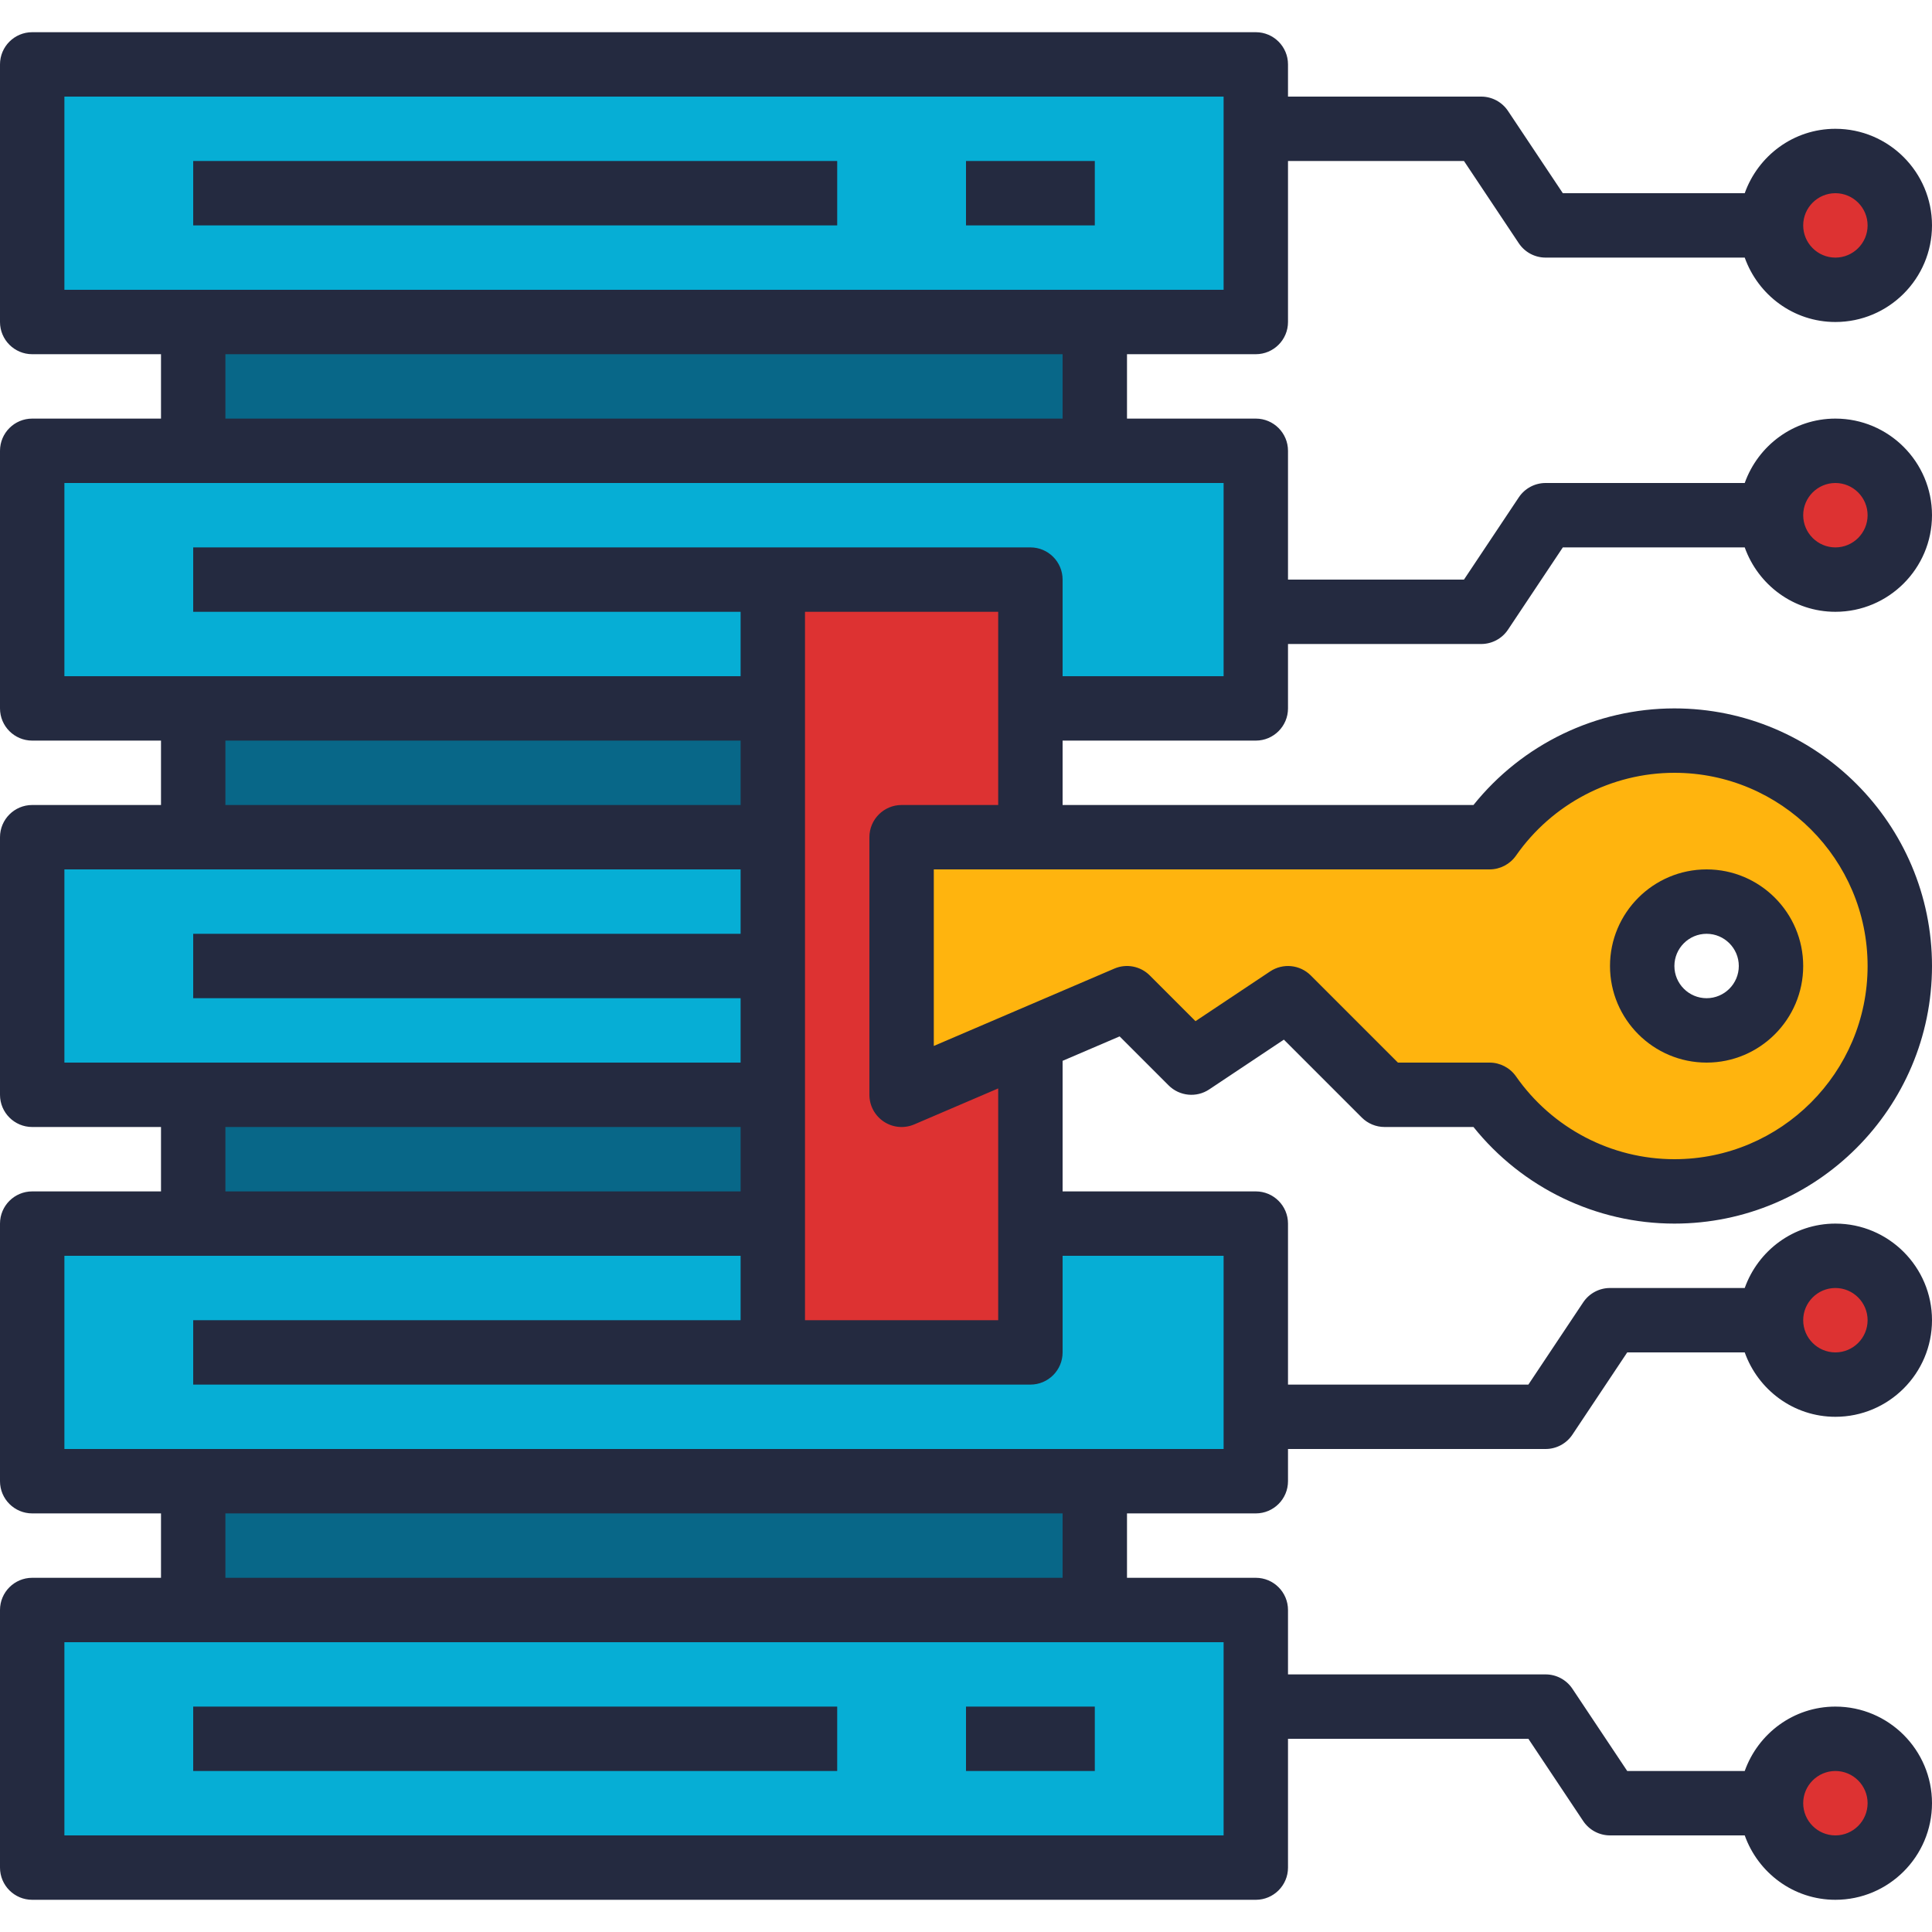 <?xml version="1.0" encoding="iso-8859-1"?>
<!-- Generator: Adobe Illustrator 19.0.0, SVG Export Plug-In . SVG Version: 6.00 Build 0)  -->
<svg version="1.1" id="Capa_1" xmlns="http://www.w3.org/2000/svg" xmlns:xlink="http://www.w3.org/1999/xlink" x="0px" y="0px"
	 viewBox="0 0 480 480" style="enable-background:new 0 0 480 480;" xml:space="preserve">
<g>
	<rect x="48" y="80" style="fill:#086788;" width="224" height="32"/>
	<polygon style="fill:#086788;" points="192,176 56,176 48,176 48,208 192,208 	"/>
	<rect x="48" y="272" style="fill:#086788;" width="144" height="32"/>
	<rect x="48" y="368" style="fill:#086788;" width="224" height="32"/>
</g>
<polygon style="fill:#06AED5;" points="312,80 312,32 312,16 8,16 8,80 48,80 272,80 "/>
<path style="fill:#FFB40E;" d="M416,184c-19.024,0-35.8,9.504-45.92,24H256h-32v64l32-13.712L280,248l16,16l24-16l24,24h26.08
	c10.12,14.496,26.896,24,45.92,24c30.928,0,56-25.072,56-56S446.928,184,416,184z M424,256c-8.84,0-16-7.16-16-16s7.16-16,16-16
	s16,7.16,16,16S432.84,256,424,256z"/>
<g>
	<polygon style="fill:#06AED5;" points="192,176 192,144 256,144 256,176 312,176 312,152 312,112 272,112 48,112 8,112 8,176 
		48,176 56,176 	"/>
	<polygon style="fill:#06AED5;" points="192,240 192,208 48,208 8,208 8,272 48,272 192,272 	"/>
	<polygon style="fill:#06AED5;" points="192,336 192,304 48,304 8,304 8,368 48,368 272,368 312,368 312,352 312,304 256,304 
		256,336 	"/>
	<polygon style="fill:#06AED5;" points="8,400 8,464 312,464 312,424 312,400 272,400 48,400 	"/>
</g>
<g>
	<polygon style="fill:#DD3232;" points="224,208 256,208 256,176 256,144 192,144 192,176 192,208 192,240 192,272 192,304 192,336 
		256,336 256,304 256,258.288 224,272 	"/>
	<circle style="fill:#DD3232;" cx="456" cy="56" r="16"/>
	<circle style="fill:#DD3232;" cx="456" cy="128" r="16"/>
	<circle style="fill:#DD3232;" cx="456" cy="448" r="16"/>
	<circle style="fill:#DD3232;" cx="456" cy="328" r="16"/>
</g>
<g>
	<path style="fill:#242A40;" d="M424,264c13.232,0,24-10.768,24-24s-10.768-24-24-24s-24,10.768-24,24S410.768,264,424,264z
		 M424,232c4.408,0,8,3.592,8,8c0,4.408-3.592,8-8,8s-8-3.592-8-8S419.592,232,424,232z"/>
	<path style="fill:#242A40;" d="M8,472h304c4.416,0,8-3.584,8-8v-32h59.72l13.624,20.44c1.488,2.224,3.984,3.56,6.656,3.56h33.472
		c3.312,9.288,12.112,16,22.528,16c13.232,0,24-10.768,24-24s-10.768-24-24-24c-10.416,0-19.216,6.712-22.528,16H404.28
		l-13.624-20.44c-1.488-2.224-3.984-3.56-6.656-3.56h-64v-16c0-4.416-3.584-8-8-8h-32v-16h32c4.416,0,8-3.584,8-8v-8h64
		c2.672,0,5.168-1.336,6.656-3.56L404.28,336h29.192c3.312,9.288,12.112,16,22.528,16c13.232,0,24-10.768,24-24s-10.768-24-24-24
		c-10.416,0-19.216,6.712-22.528,16H400c-2.672,0-5.168,1.336-6.656,3.56L379.72,344H320v-40c0-4.416-3.584-8-8-8h-48v-32.44
		l14.168-6.072l12.168,12.168c2.696,2.696,6.936,3.12,10.096,1l18.544-12.36l19.36,19.36C339.84,279.16,341.88,280,344,280h22.08
		c12.112,15.104,30.472,24,49.92,24c35.288,0,64-28.712,64-64s-28.712-64-64-64c-19.448,0-37.808,8.896-49.92,24H264v-16h48
		c4.416,0,8-3.584,8-8v-16h48c2.672,0,5.168-1.336,6.656-3.56L388.28,136h45.192c3.312,9.288,12.112,16,22.528,16
		c13.232,0,24-10.768,24-24s-10.768-24-24-24c-10.416,0-19.216,6.712-22.528,16H384c-2.672,0-5.168,1.336-6.656,3.56L363.72,144H320
		v-32c0-4.416-3.584-8-8-8h-32V88h32c4.416,0,8-3.584,8-8V40h43.72l13.624,20.44C378.832,62.664,381.328,64,384,64h49.472
		c3.312,9.288,12.112,16,22.528,16c13.232,0,24-10.768,24-24s-10.768-24-24-24c-10.416,0-19.216,6.712-22.528,16H388.28
		l-13.624-20.44C373.168,25.336,370.672,24,368,24h-48v-8c0-4.416-3.584-8-8-8H8c-4.416,0-8,3.584-8,8v64c0,4.416,3.584,8,8,8h32v16
		H8c-4.416,0-8,3.584-8,8v64c0,4.416,3.584,8,8,8h32v16H8c-4.416,0-8,3.584-8,8v64c0,4.416,3.584,8,8,8h32v16H8
		c-4.416,0-8,3.584-8,8v64c0,4.416,3.584,8,8,8h32v16H8c-4.416,0-8,3.584-8,8v64C0,468.416,3.584,472,8,472z M456,440
		c4.408,0,8,3.592,8,8s-3.592,8-8,8s-8-3.592-8-8S451.592,440,456,440z M456,320c4.408,0,8,3.592,8,8s-3.592,8-8,8s-8-3.592-8-8
		S451.592,320,456,320z M456,120c4.408,0,8,3.592,8,8s-3.592,8-8,8s-8-3.592-8-8S451.592,120,456,120z M456,48c4.408,0,8,3.592,8,8
		s-3.592,8-8,8s-8-3.592-8-8S451.592,48,456,48z M370.08,216c2.616,0,5.064-1.28,6.56-3.416C385.64,199.696,400.352,192,416,192
		c26.472,0,48,21.528,48,48s-21.528,48-48,48c-15.648,0-30.36-7.696-39.36-20.584c-1.496-2.136-3.952-3.416-6.56-3.416h-22.768
		l-21.656-21.656c-2.696-2.696-6.92-3.112-10.096-1l-18.544,12.36l-11.36-11.36c-2.312-2.312-5.808-2.992-8.808-1.696L232,259.864
		V216h24H370.08z M224,200c-4.416,0-8,3.584-8,8v64c0,2.688,1.352,5.2,3.6,6.68c2.24,1.48,5.072,1.736,7.552,0.672L248,270.416V304
		v24h-48v-24v-32v-64v-32v-24h48v24v24H224z M16,24h288v48H16V24z M56,88h208v16H56V88z M16,120h288v48h-40v-24c0-4.416-3.584-8-8-8
		h-64H48v16h136v16H16V120z M56,184h128v16H56V184z M16,216h168v16H48v16h136v16H16V216z M56,280h128v16H56V280z M16,312h168v16H48
		v16h144h64c4.416,0,8-3.584,8-8v-24h40v48H16V312z M56,376h208v16H56V376z M16,408h288v48H16V408z"/>
	<rect x="48" y="40" style="fill:#242A40;" width="160" height="16"/>
	<rect x="240" y="40" style="fill:#242A40;" width="32" height="16"/>
	<rect x="48" y="424" style="fill:#242A40;" width="160" height="16"/>
	<rect x="240" y="424" style="fill:#242A40;" width="32" height="16"/>
</g>
<g>
</g>
<g>
</g>
<g>
</g>
<g>
</g>
<g>
</g>
<g>
</g>
<g>
</g>
<g>
</g>
<g>
</g>
<g>
</g>
<g>
</g>
<g>
</g>
<g>
</g>
<g>
</g>
<g>
</g>
</svg>
